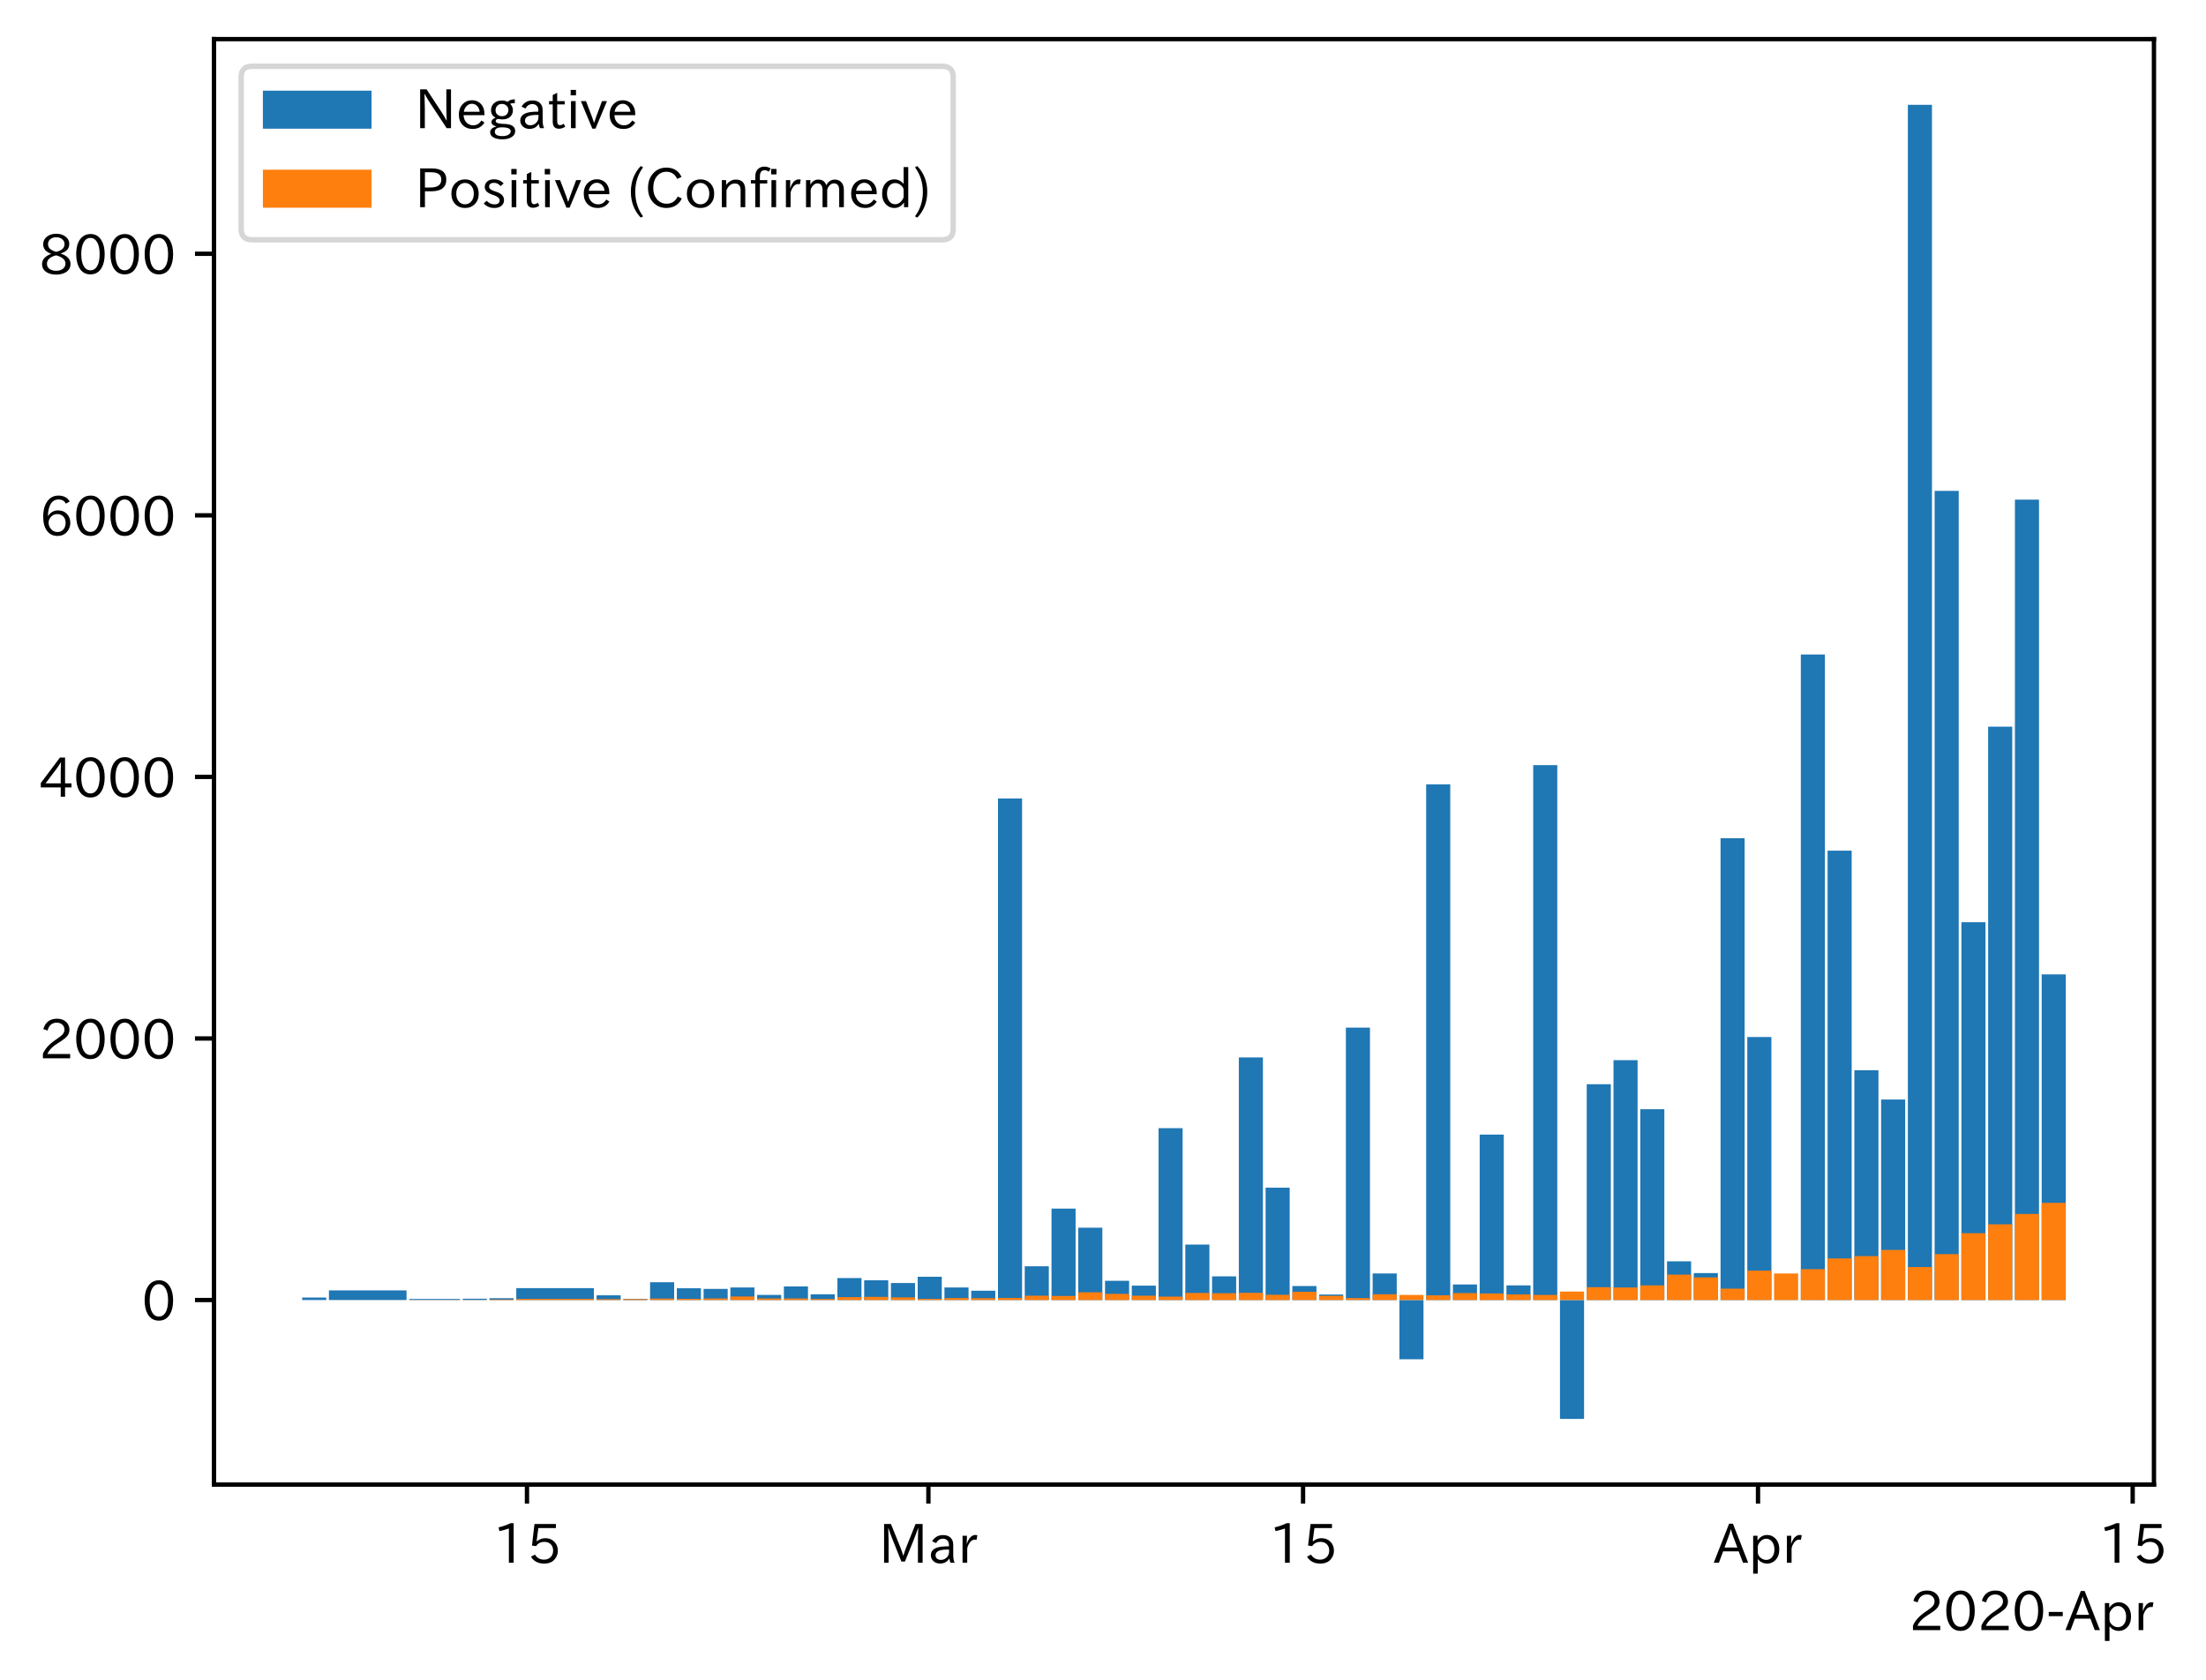 <?xml version="1.0" encoding="utf-8" standalone="no"?>
<!DOCTYPE svg PUBLIC "-//W3C//DTD SVG 1.1//EN"
  "http://www.w3.org/Graphics/SVG/1.1/DTD/svg11.dtd">
<!-- Created with matplotlib (https://matplotlib.org/) -->
<svg height="309.293pt" version="1.1" viewBox="0 0 406.096 309.293" width="406.096pt" xmlns="http://www.w3.org/2000/svg" xmlns:xlink="http://www.w3.org/1999/xlink">
 <defs>
  <style type="text/css">
*{stroke-linecap:butt;stroke-linejoin:round;}
  </style>
 </defs>
 <g id="figure_1">
  <g id="patch_1">
   <path d="M 0 309.293 
L 406.096 309.293 
L 406.096 0 
L 0 0 
z
" style="fill:#ffffff;"/>
  </g>
  <g id="axes_1">
   <g id="patch_2">
    <path d="M 39.394 273.312 
L 396.514 273.312 
L 396.514 7.2 
L 39.394 7.2 
z
" style="fill:#ffffff;"/>
   </g>
   <g id="patch_3">
    <path clip-path="url(#p97e37023d8)" d="z
" style="fill:#1f77b4;"/>
   </g>
   <g id="patch_4">
    <path clip-path="url(#p97e37023d8)" d="M 60.06 239.331 
L 55.626 239.331 
L 55.626 238.873 
L 60.06 238.873 
z
" style="fill:#1f77b4;"/>
   </g>
   <g id="patch_5">
    <path clip-path="url(#p97e37023d8)" d="M 74.84 239.331 
L 60.553 239.331 
L 60.553 237.557 
L 74.84 237.557 
z
" style="fill:#1f77b4;"/>
   </g>
   <g id="patch_6">
    <path clip-path="url(#p97e37023d8)" d="M 84.693 239.331 
L 75.332 239.331 
L 75.332 239.138 
L 84.693 239.138 
z
" style="fill:#1f77b4;"/>
   </g>
   <g id="patch_7">
    <path clip-path="url(#p97e37023d8)" d="M 89.619 239.331 
L 85.185 239.331 
L 85.185 239.09 
L 89.619 239.09 
z
" style="fill:#1f77b4;"/>
   </g>
   <g id="patch_8">
    <path clip-path="url(#p97e37023d8)" d="M 94.546 239.331 
L 90.112 239.331 
L 90.112 238.993 
L 94.546 238.993 
z
" style="fill:#1f77b4;"/>
   </g>
   <g id="patch_9">
    <path clip-path="url(#p97e37023d8)" d="M 109.325 239.331 
L 95.038 239.331 
L 95.038 237.14 
L 109.325 237.14 
z
" style="fill:#1f77b4;"/>
   </g>
   <g id="patch_10">
    <path clip-path="url(#p97e37023d8)" d="M 114.252 239.331 
L 109.818 239.331 
L 109.818 238.464 
L 114.252 238.464 
z
" style="fill:#1f77b4;"/>
   </g>
   <g id="patch_11">
    <path clip-path="url(#p97e37023d8)" d="M 119.178 239.331 
L 114.744 239.331 
L 114.744 239.114 
L 119.178 239.114 
z
" style="fill:#1f77b4;"/>
   </g>
   <g id="patch_12">
    <path clip-path="url(#p97e37023d8)" d="M 124.104 239.331 
L 119.671 239.331 
L 119.671 236.056 
L 124.104 236.056 
z
" style="fill:#1f77b4;"/>
   </g>
   <g id="patch_13">
    <path clip-path="url(#p97e37023d8)" d="M 129.031 239.331 
L 124.597 239.331 
L 124.597 237.164 
L 129.031 237.164 
z
" style="fill:#1f77b4;"/>
   </g>
   <g id="patch_14">
    <path clip-path="url(#p97e37023d8)" d="M 133.957 239.331 
L 129.524 239.331 
L 129.524 237.284 
L 133.957 237.284 
z
" style="fill:#1f77b4;"/>
   </g>
   <g id="patch_15">
    <path clip-path="url(#p97e37023d8)" d="M 138.884 239.331 
L 134.45 239.331 
L 134.45 237.019 
L 138.884 237.019 
z
" style="fill:#1f77b4;"/>
   </g>
   <g id="patch_16">
    <path clip-path="url(#p97e37023d8)" d="M 143.81 239.331 
L 139.377 239.331 
L 139.377 238.392 
L 143.81 238.392 
z
" style="fill:#1f77b4;"/>
   </g>
   <g id="patch_17">
    <path clip-path="url(#p97e37023d8)" d="M 148.737 239.331 
L 144.303 239.331 
L 144.303 236.827 
L 148.737 236.827 
z
" style="fill:#1f77b4;"/>
   </g>
   <g id="patch_18">
    <path clip-path="url(#p97e37023d8)" d="M 153.663 239.331 
L 149.229 239.331 
L 149.229 238.271 
L 153.663 238.271 
z
" style="fill:#1f77b4;"/>
   </g>
   <g id="patch_19">
    <path clip-path="url(#p97e37023d8)" d="M 158.59 239.331 
L 154.156 239.331 
L 154.156 235.286 
L 158.59 235.286 
z
" style="fill:#1f77b4;"/>
   </g>
   <g id="patch_20">
    <path clip-path="url(#p97e37023d8)" d="M 163.516 239.331 
L 159.082 239.331 
L 159.082 235.695 
L 163.516 235.695 
z
" style="fill:#1f77b4;"/>
   </g>
   <g id="patch_21">
    <path clip-path="url(#p97e37023d8)" d="M 168.443 239.331 
L 164.009 239.331 
L 164.009 236.201 
L 168.443 236.201 
z
" style="fill:#1f77b4;"/>
   </g>
   <g id="patch_22">
    <path clip-path="url(#p97e37023d8)" d="M 173.369 239.331 
L 168.935 239.331 
L 168.935 235.045 
L 173.369 235.045 
z
" style="fill:#1f77b4;"/>
   </g>
   <g id="patch_23">
    <path clip-path="url(#p97e37023d8)" d="M 178.296 239.331 
L 173.862 239.331 
L 173.862 237.019 
L 178.296 237.019 
z
" style="fill:#1f77b4;"/>
   </g>
   <g id="patch_24">
    <path clip-path="url(#p97e37023d8)" d="M 183.222 239.331 
L 178.788 239.331 
L 178.788 237.621 
L 183.222 237.621 
z
" style="fill:#1f77b4;"/>
   </g>
   <g id="patch_25">
    <path clip-path="url(#p97e37023d8)" d="M 188.149 239.331 
L 183.715 239.331 
L 183.715 146.997 
L 188.149 146.997 
z
" style="fill:#1f77b4;"/>
   </g>
   <g id="patch_26">
    <path clip-path="url(#p97e37023d8)" d="M 193.075 239.331 
L 188.641 239.331 
L 188.641 233.119 
L 193.075 233.119 
z
" style="fill:#1f77b4;"/>
   </g>
   <g id="patch_27">
    <path clip-path="url(#p97e37023d8)" d="M 198.002 239.331 
L 193.568 239.331 
L 193.568 222.501 
L 198.002 222.501 
z
" style="fill:#1f77b4;"/>
   </g>
   <g id="patch_28">
    <path clip-path="url(#p97e37023d8)" d="M 202.928 239.331 
L 198.494 239.331 
L 198.494 226.016 
L 202.928 226.016 
z
" style="fill:#1f77b4;"/>
   </g>
   <g id="patch_29">
    <path clip-path="url(#p97e37023d8)" d="M 207.854 239.331 
L 203.421 239.331 
L 203.421 235.791 
L 207.854 235.791 
z
" style="fill:#1f77b4;"/>
   </g>
   <g id="patch_30">
    <path clip-path="url(#p97e37023d8)" d="M 212.781 239.331 
L 208.347 239.331 
L 208.347 236.682 
L 212.781 236.682 
z
" style="fill:#1f77b4;"/>
   </g>
   <g id="patch_31">
    <path clip-path="url(#p97e37023d8)" d="M 217.707 239.331 
L 213.274 239.331 
L 213.274 207.694 
L 217.707 207.694 
z
" style="fill:#1f77b4;"/>
   </g>
   <g id="patch_32">
    <path clip-path="url(#p97e37023d8)" d="M 222.634 239.331 
L 218.2 239.331 
L 218.2 229.122 
L 222.634 229.122 
z
" style="fill:#1f77b4;"/>
   </g>
   <g id="patch_33">
    <path clip-path="url(#p97e37023d8)" d="M 227.56 239.331 
L 223.127 239.331 
L 223.127 234.973 
L 227.56 234.973 
z
" style="fill:#1f77b4;"/>
   </g>
   <g id="patch_34">
    <path clip-path="url(#p97e37023d8)" d="M 232.487 239.331 
L 228.053 239.331 
L 228.053 194.669 
L 232.487 194.669 
z
" style="fill:#1f77b4;"/>
   </g>
   <g id="patch_35">
    <path clip-path="url(#p97e37023d8)" d="M 237.413 239.331 
L 232.979 239.331 
L 232.979 218.649 
L 237.413 218.649 
z
" style="fill:#1f77b4;"/>
   </g>
   <g id="patch_36">
    <path clip-path="url(#p97e37023d8)" d="M 242.34 239.331 
L 237.906 239.331 
L 237.906 236.754 
L 242.34 236.754 
z
" style="fill:#1f77b4;"/>
   </g>
   <g id="patch_37">
    <path clip-path="url(#p97e37023d8)" d="M 247.266 239.331 
L 242.832 239.331 
L 242.832 238.319 
L 247.266 238.319 
z
" style="fill:#1f77b4;"/>
   </g>
   <g id="patch_38">
    <path clip-path="url(#p97e37023d8)" d="M 252.193 239.331 
L 247.759 239.331 
L 247.759 189.179 
L 252.193 189.179 
z
" style="fill:#1f77b4;"/>
   </g>
   <g id="patch_39">
    <path clip-path="url(#p97e37023d8)" d="M 257.119 239.331 
L 252.685 239.331 
L 252.685 234.443 
L 257.119 234.443 
z
" style="fill:#1f77b4;"/>
   </g>
   <g id="patch_40">
    <path clip-path="url(#p97e37023d8)" d="M 262.046 239.331 
L 257.612 239.331 
L 257.612 250.237 
L 262.046 250.237 
z
" style="fill:#1f77b4;"/>
   </g>
   <g id="patch_41">
    <path clip-path="url(#p97e37023d8)" d="M 266.972 239.331 
L 262.538 239.331 
L 262.538 144.397 
L 266.972 144.397 
z
" style="fill:#1f77b4;"/>
   </g>
   <g id="patch_42">
    <path clip-path="url(#p97e37023d8)" d="M 271.899 239.331 
L 267.465 239.331 
L 267.465 236.465 
L 271.899 236.465 
z
" style="fill:#1f77b4;"/>
   </g>
   <g id="patch_43">
    <path clip-path="url(#p97e37023d8)" d="M 276.825 239.331 
L 272.391 239.331 
L 272.391 208.874 
L 276.825 208.874 
z
" style="fill:#1f77b4;"/>
   </g>
   <g id="patch_44">
    <path clip-path="url(#p97e37023d8)" d="M 281.752 239.331 
L 277.318 239.331 
L 277.318 236.634 
L 281.752 236.634 
z
" style="fill:#1f77b4;"/>
   </g>
   <g id="patch_45">
    <path clip-path="url(#p97e37023d8)" d="M 286.678 239.331 
L 282.244 239.331 
L 282.244 140.858 
L 286.678 140.858 
z
" style="fill:#1f77b4;"/>
   </g>
   <g id="patch_46">
    <path clip-path="url(#p97e37023d8)" d="M 291.605 239.331 
L 287.171 239.331 
L 287.171 261.216 
L 291.605 261.216 
z
" style="fill:#1f77b4;"/>
   </g>
   <g id="patch_47">
    <path clip-path="url(#p97e37023d8)" d="M 296.531 239.331 
L 292.097 239.331 
L 292.097 199.604 
L 296.531 199.604 
z
" style="fill:#1f77b4;"/>
   </g>
   <g id="patch_48">
    <path clip-path="url(#p97e37023d8)" d="M 301.457 239.331 
L 297.024 239.331 
L 297.024 195.174 
L 301.457 195.174 
z
" style="fill:#1f77b4;"/>
   </g>
   <g id="patch_49">
    <path clip-path="url(#p97e37023d8)" d="M 306.384 239.331 
L 301.95 239.331 
L 301.95 204.203 
L 306.384 204.203 
z
" style="fill:#1f77b4;"/>
   </g>
   <g id="patch_50">
    <path clip-path="url(#p97e37023d8)" d="M 311.31 239.331 
L 306.877 239.331 
L 306.877 232.204 
L 311.31 232.204 
z
" style="fill:#1f77b4;"/>
   </g>
   <g id="patch_51">
    <path clip-path="url(#p97e37023d8)" d="M 316.237 239.331 
L 311.803 239.331 
L 311.803 234.371 
L 316.237 234.371 
z
" style="fill:#1f77b4;"/>
   </g>
   <g id="patch_52">
    <path clip-path="url(#p97e37023d8)" d="M 321.163 239.331 
L 316.73 239.331 
L 316.73 154.317 
L 321.163 154.317 
z
" style="fill:#1f77b4;"/>
   </g>
   <g id="patch_53">
    <path clip-path="url(#p97e37023d8)" d="M 326.09 239.331 
L 321.656 239.331 
L 321.656 190.913 
L 326.09 190.913 
z
" style="fill:#1f77b4;"/>
   </g>
   <g id="patch_54">
    <path clip-path="url(#p97e37023d8)" d="M 331.016 239.331 
L 326.582 239.331 
L 326.582 239.282 
L 331.016 239.282 
z
" style="fill:#1f77b4;"/>
   </g>
   <g id="patch_55">
    <path clip-path="url(#p97e37023d8)" d="M 335.943 239.331 
L 331.509 239.331 
L 331.509 120.489 
L 335.943 120.489 
z
" style="fill:#1f77b4;"/>
   </g>
   <g id="patch_56">
    <path clip-path="url(#p97e37023d8)" d="M 340.869 239.331 
L 336.435 239.331 
L 336.435 156.604 
L 340.869 156.604 
z
" style="fill:#1f77b4;"/>
   </g>
   <g id="patch_57">
    <path clip-path="url(#p97e37023d8)" d="M 345.796 239.331 
L 341.362 239.331 
L 341.362 197.028 
L 345.796 197.028 
z
" style="fill:#1f77b4;"/>
   </g>
   <g id="patch_58">
    <path clip-path="url(#p97e37023d8)" d="M 350.722 239.331 
L 346.288 239.331 
L 346.288 202.421 
L 350.722 202.421 
z
" style="fill:#1f77b4;"/>
   </g>
   <g id="patch_59">
    <path clip-path="url(#p97e37023d8)" d="M 355.649 239.331 
L 351.215 239.331 
L 351.215 19.296 
L 355.649 19.296 
z
" style="fill:#1f77b4;"/>
   </g>
   <g id="patch_60">
    <path clip-path="url(#p97e37023d8)" d="M 360.575 239.331 
L 356.141 239.331 
L 356.141 90.37 
L 360.575 90.37 
z
" style="fill:#1f77b4;"/>
   </g>
   <g id="patch_61">
    <path clip-path="url(#p97e37023d8)" d="M 365.502 239.331 
L 361.068 239.331 
L 361.068 169.774 
L 365.502 169.774 
z
" style="fill:#1f77b4;"/>
   </g>
   <g id="patch_62">
    <path clip-path="url(#p97e37023d8)" d="M 370.428 239.331 
L 365.994 239.331 
L 365.994 133.779 
L 370.428 133.779 
z
" style="fill:#1f77b4;"/>
   </g>
   <g id="patch_63">
    <path clip-path="url(#p97e37023d8)" d="M 375.355 239.331 
L 370.921 239.331 
L 370.921 91.983 
L 375.355 91.983 
z
" style="fill:#1f77b4;"/>
   </g>
   <g id="patch_64">
    <path clip-path="url(#p97e37023d8)" d="M 380.281 239.331 
L 375.847 239.331 
L 375.847 179.38 
L 380.281 179.38 
z
" style="fill:#1f77b4;"/>
   </g>
   <g id="patch_65">
    <path clip-path="url(#p97e37023d8)" d="z
" style="fill:#ff7f0e;"/>
   </g>
   <g id="patch_66">
    <path clip-path="url(#p97e37023d8)" d="M 60.06 239.331 
L 55.626 239.331 
L 55.626 239.331 
L 60.06 239.331 
z
" style="fill:#ff7f0e;"/>
   </g>
   <g id="patch_67">
    <path clip-path="url(#p97e37023d8)" d="M 74.84 239.331 
L 60.553 239.331 
L 60.553 239.322 
L 74.84 239.322 
z
" style="fill:#ff7f0e;"/>
   </g>
   <g id="patch_68">
    <path clip-path="url(#p97e37023d8)" d="M 84.693 239.331 
L 75.332 239.331 
L 75.332 239.306 
L 84.693 239.306 
z
" style="fill:#ff7f0e;"/>
   </g>
   <g id="patch_69">
    <path clip-path="url(#p97e37023d8)" d="M 89.619 239.331 
L 85.185 239.331 
L 85.185 239.306 
L 89.619 239.306 
z
" style="fill:#ff7f0e;"/>
   </g>
   <g id="patch_70">
    <path clip-path="url(#p97e37023d8)" d="M 94.546 239.331 
L 90.112 239.331 
L 90.112 239.234 
L 94.546 239.234 
z
" style="fill:#ff7f0e;"/>
   </g>
   <g id="patch_71">
    <path clip-path="url(#p97e37023d8)" d="M 109.325 239.331 
L 95.038 239.331 
L 95.038 239.122 
L 109.325 239.122 
z
" style="fill:#ff7f0e;"/>
   </g>
   <g id="patch_72">
    <path clip-path="url(#p97e37023d8)" d="M 114.252 239.331 
L 109.818 239.331 
L 109.818 239.162 
L 114.252 239.162 
z
" style="fill:#ff7f0e;"/>
   </g>
   <g id="patch_73">
    <path clip-path="url(#p97e37023d8)" d="M 119.178 239.331 
L 114.744 239.331 
L 114.744 239.162 
L 119.178 239.162 
z
" style="fill:#ff7f0e;"/>
   </g>
   <g id="patch_74">
    <path clip-path="url(#p97e37023d8)" d="M 124.104 239.331 
L 119.671 239.331 
L 119.671 239.066 
L 124.104 239.066 
z
" style="fill:#ff7f0e;"/>
   </g>
   <g id="patch_75">
    <path clip-path="url(#p97e37023d8)" d="M 129.031 239.331 
L 124.597 239.331 
L 124.597 239.114 
L 129.031 239.114 
z
" style="fill:#ff7f0e;"/>
   </g>
   <g id="patch_76">
    <path clip-path="url(#p97e37023d8)" d="M 133.957 239.331 
L 129.524 239.331 
L 129.524 239.042 
L 133.957 239.042 
z
" style="fill:#ff7f0e;"/>
   </g>
   <g id="patch_77">
    <path clip-path="url(#p97e37023d8)" d="M 138.884 239.331 
L 134.45 239.331 
L 134.45 238.68 
L 138.884 238.68 
z
" style="fill:#ff7f0e;"/>
   </g>
   <g id="patch_78">
    <path clip-path="url(#p97e37023d8)" d="M 143.81 239.331 
L 139.377 239.331 
L 139.377 239.042 
L 143.81 239.042 
z
" style="fill:#ff7f0e;"/>
   </g>
   <g id="patch_79">
    <path clip-path="url(#p97e37023d8)" d="M 148.737 239.331 
L 144.303 239.331 
L 144.303 239.042 
L 148.737 239.042 
z
" style="fill:#ff7f0e;"/>
   </g>
   <g id="patch_80">
    <path clip-path="url(#p97e37023d8)" d="M 153.663 239.331 
L 149.229 239.331 
L 149.229 239.138 
L 153.663 239.138 
z
" style="fill:#ff7f0e;"/>
   </g>
   <g id="patch_81">
    <path clip-path="url(#p97e37023d8)" d="M 158.59 239.331 
L 154.156 239.331 
L 154.156 238.801 
L 158.59 238.801 
z
" style="fill:#ff7f0e;"/>
   </g>
   <g id="patch_82">
    <path clip-path="url(#p97e37023d8)" d="M 163.516 239.331 
L 159.082 239.331 
L 159.082 238.753 
L 163.516 238.753 
z
" style="fill:#ff7f0e;"/>
   </g>
   <g id="patch_83">
    <path clip-path="url(#p97e37023d8)" d="M 168.443 239.331 
L 164.009 239.331 
L 164.009 238.849 
L 168.443 238.849 
z
" style="fill:#ff7f0e;"/>
   </g>
   <g id="patch_84">
    <path clip-path="url(#p97e37023d8)" d="M 173.369 239.331 
L 168.935 239.331 
L 168.935 239.114 
L 173.369 239.114 
z
" style="fill:#ff7f0e;"/>
   </g>
   <g id="patch_85">
    <path clip-path="url(#p97e37023d8)" d="M 178.296 239.331 
L 173.862 239.331 
L 173.862 238.969 
L 178.296 238.969 
z
" style="fill:#ff7f0e;"/>
   </g>
   <g id="patch_86">
    <path clip-path="url(#p97e37023d8)" d="M 183.222 239.331 
L 178.788 239.331 
L 178.788 238.993 
L 183.222 238.993 
z
" style="fill:#ff7f0e;"/>
   </g>
   <g id="patch_87">
    <path clip-path="url(#p97e37023d8)" d="M 188.149 239.331 
L 183.715 239.331 
L 183.715 238.945 
L 188.149 238.945 
z
" style="fill:#ff7f0e;"/>
   </g>
   <g id="patch_88">
    <path clip-path="url(#p97e37023d8)" d="M 193.075 239.331 
L 188.641 239.331 
L 188.641 238.536 
L 193.075 238.536 
z
" style="fill:#ff7f0e;"/>
   </g>
   <g id="patch_89">
    <path clip-path="url(#p97e37023d8)" d="M 198.002 239.331 
L 193.568 239.331 
L 193.568 238.584 
L 198.002 238.584 
z
" style="fill:#ff7f0e;"/>
   </g>
   <g id="patch_90">
    <path clip-path="url(#p97e37023d8)" d="M 202.928 239.331 
L 198.494 239.331 
L 198.494 237.91 
L 202.928 237.91 
z
" style="fill:#ff7f0e;"/>
   </g>
   <g id="patch_91">
    <path clip-path="url(#p97e37023d8)" d="M 207.854 239.331 
L 203.421 239.331 
L 203.421 238.199 
L 207.854 238.199 
z
" style="fill:#ff7f0e;"/>
   </g>
   <g id="patch_92">
    <path clip-path="url(#p97e37023d8)" d="M 212.781 239.331 
L 208.347 239.331 
L 208.347 238.536 
L 212.781 238.536 
z
" style="fill:#ff7f0e;"/>
   </g>
   <g id="patch_93">
    <path clip-path="url(#p97e37023d8)" d="M 217.707 239.331 
L 213.274 239.331 
L 213.274 238.705 
L 217.707 238.705 
z
" style="fill:#ff7f0e;"/>
   </g>
   <g id="patch_94">
    <path clip-path="url(#p97e37023d8)" d="M 222.634 239.331 
L 218.2 239.331 
L 218.2 238.03 
L 222.634 238.03 
z
" style="fill:#ff7f0e;"/>
   </g>
   <g id="patch_95">
    <path clip-path="url(#p97e37023d8)" d="M 227.56 239.331 
L 223.127 239.331 
L 223.127 238.079 
L 227.56 238.079 
z
" style="fill:#ff7f0e;"/>
   </g>
   <g id="patch_96">
    <path clip-path="url(#p97e37023d8)" d="M 232.487 239.331 
L 228.053 239.331 
L 228.053 238.006 
L 232.487 238.006 
z
" style="fill:#ff7f0e;"/>
   </g>
   <g id="patch_97">
    <path clip-path="url(#p97e37023d8)" d="M 237.413 239.331 
L 232.979 239.331 
L 232.979 238.367 
L 237.413 238.367 
z
" style="fill:#ff7f0e;"/>
   </g>
   <g id="patch_98">
    <path clip-path="url(#p97e37023d8)" d="M 242.34 239.331 
L 237.906 239.331 
L 237.906 237.814 
L 242.34 237.814 
z
" style="fill:#ff7f0e;"/>
   </g>
   <g id="patch_99">
    <path clip-path="url(#p97e37023d8)" d="M 247.266 239.331 
L 242.832 239.331 
L 242.832 238.56 
L 247.266 238.56 
z
" style="fill:#ff7f0e;"/>
   </g>
   <g id="patch_100">
    <path clip-path="url(#p97e37023d8)" d="M 252.193 239.331 
L 247.759 239.331 
L 247.759 238.969 
L 252.193 238.969 
z
" style="fill:#ff7f0e;"/>
   </g>
   <g id="patch_101">
    <path clip-path="url(#p97e37023d8)" d="M 257.119 239.331 
L 252.685 239.331 
L 252.685 238.271 
L 257.119 238.271 
z
" style="fill:#ff7f0e;"/>
   </g>
   <g id="patch_102">
    <path clip-path="url(#p97e37023d8)" d="M 262.046 239.331 
L 257.612 239.331 
L 257.612 238.392 
L 262.046 238.392 
z
" style="fill:#ff7f0e;"/>
   </g>
   <g id="patch_103">
    <path clip-path="url(#p97e37023d8)" d="M 266.972 239.331 
L 262.538 239.331 
L 262.538 238.464 
L 266.972 238.464 
z
" style="fill:#ff7f0e;"/>
   </g>
   <g id="patch_104">
    <path clip-path="url(#p97e37023d8)" d="M 271.899 239.331 
L 267.465 239.331 
L 267.465 238.054 
L 271.899 238.054 
z
" style="fill:#ff7f0e;"/>
   </g>
   <g id="patch_105">
    <path clip-path="url(#p97e37023d8)" d="M 276.825 239.331 
L 272.391 239.331 
L 272.391 238.127 
L 276.825 238.127 
z
" style="fill:#ff7f0e;"/>
   </g>
   <g id="patch_106">
    <path clip-path="url(#p97e37023d8)" d="M 281.752 239.331 
L 277.318 239.331 
L 277.318 238.295 
L 281.752 238.295 
z
" style="fill:#ff7f0e;"/>
   </g>
   <g id="patch_107">
    <path clip-path="url(#p97e37023d8)" d="M 286.678 239.331 
L 282.244 239.331 
L 282.244 238.392 
L 286.678 238.392 
z
" style="fill:#ff7f0e;"/>
   </g>
   <g id="patch_108">
    <path clip-path="url(#p97e37023d8)" d="M 291.605 239.331 
L 287.171 239.331 
L 287.171 237.766 
L 291.605 237.766 
z
" style="fill:#ff7f0e;"/>
   </g>
   <g id="patch_109">
    <path clip-path="url(#p97e37023d8)" d="M 296.531 239.331 
L 292.097 239.331 
L 292.097 236.971 
L 296.531 236.971 
z
" style="fill:#ff7f0e;"/>
   </g>
   <g id="patch_110">
    <path clip-path="url(#p97e37023d8)" d="M 301.457 239.331 
L 297.024 239.331 
L 297.024 237.019 
L 301.457 237.019 
z
" style="fill:#ff7f0e;"/>
   </g>
   <g id="patch_111">
    <path clip-path="url(#p97e37023d8)" d="M 306.384 239.331 
L 301.95 239.331 
L 301.95 236.634 
L 306.384 236.634 
z
" style="fill:#ff7f0e;"/>
   </g>
   <g id="patch_112">
    <path clip-path="url(#p97e37023d8)" d="M 311.31 239.331 
L 306.877 239.331 
L 306.877 234.66 
L 311.31 234.66 
z
" style="fill:#ff7f0e;"/>
   </g>
   <g id="patch_113">
    <path clip-path="url(#p97e37023d8)" d="M 316.237 239.331 
L 311.803 239.331 
L 311.803 235.165 
L 316.237 235.165 
z
" style="fill:#ff7f0e;"/>
   </g>
   <g id="patch_114">
    <path clip-path="url(#p97e37023d8)" d="M 321.163 239.331 
L 316.73 239.331 
L 316.73 237.236 
L 321.163 237.236 
z
" style="fill:#ff7f0e;"/>
   </g>
   <g id="patch_115">
    <path clip-path="url(#p97e37023d8)" d="M 326.09 239.331 
L 321.656 239.331 
L 321.656 233.913 
L 326.09 233.913 
z
" style="fill:#ff7f0e;"/>
   </g>
   <g id="patch_116">
    <path clip-path="url(#p97e37023d8)" d="M 331.016 239.331 
L 326.582 239.331 
L 326.582 234.443 
L 331.016 234.443 
z
" style="fill:#ff7f0e;"/>
   </g>
   <g id="patch_117">
    <path clip-path="url(#p97e37023d8)" d="M 335.943 239.331 
L 331.509 239.331 
L 331.509 233.648 
L 335.943 233.648 
z
" style="fill:#ff7f0e;"/>
   </g>
   <g id="patch_118">
    <path clip-path="url(#p97e37023d8)" d="M 340.869 239.331 
L 336.435 239.331 
L 336.435 231.674 
L 340.869 231.674 
z
" style="fill:#ff7f0e;"/>
   </g>
   <g id="patch_119">
    <path clip-path="url(#p97e37023d8)" d="M 345.796 239.331 
L 341.362 239.331 
L 341.362 231.241 
L 345.796 231.241 
z
" style="fill:#ff7f0e;"/>
   </g>
   <g id="patch_120">
    <path clip-path="url(#p97e37023d8)" d="M 350.722 239.331 
L 346.288 239.331 
L 346.288 230.109 
L 350.722 230.109 
z
" style="fill:#ff7f0e;"/>
   </g>
   <g id="patch_121">
    <path clip-path="url(#p97e37023d8)" d="M 355.649 239.331 
L 351.215 239.331 
L 351.215 233.263 
L 355.649 233.263 
z
" style="fill:#ff7f0e;"/>
   </g>
   <g id="patch_122">
    <path clip-path="url(#p97e37023d8)" d="M 360.575 239.331 
L 356.141 239.331 
L 356.141 230.88 
L 360.575 230.88 
z
" style="fill:#ff7f0e;"/>
   </g>
   <g id="patch_123">
    <path clip-path="url(#p97e37023d8)" d="M 365.502 239.331 
L 361.068 239.331 
L 361.068 227.027 
L 365.502 227.027 
z
" style="fill:#ff7f0e;"/>
   </g>
   <g id="patch_124">
    <path clip-path="url(#p97e37023d8)" d="M 370.428 239.331 
L 365.994 239.331 
L 365.994 225.39 
L 370.428 225.39 
z
" style="fill:#ff7f0e;"/>
   </g>
   <g id="patch_125">
    <path clip-path="url(#p97e37023d8)" d="M 375.355 239.331 
L 370.921 239.331 
L 370.921 223.488 
L 375.355 223.488 
z
" style="fill:#ff7f0e;"/>
   </g>
   <g id="patch_126">
    <path clip-path="url(#p97e37023d8)" d="M 380.281 239.331 
L 375.847 239.331 
L 375.847 221.442 
L 380.281 221.442 
z
" style="fill:#ff7f0e;"/>
   </g>
   <g id="matplotlib.axis_1">
    <g id="xtick_1">
     <g id="line2d_1">
      <defs>
       <path d="M 0 0 
L 0 3.5 
" id="m1cbd8892a5" style="stroke:#000000;stroke-width:0.8;"/>
      </defs>
      <g>
       <use style="stroke:#000000;stroke-width:0.8;" x="97.009" xlink:href="#m1cbd8892a5" y="273.312"/>
      </g>
     </g>
     <g id="text_1">
      <!-- 15 -->
      <defs>
       <path d="M 38.484 0.984 
L 29.688 0.984 
L 29.688 64.109 
Q 21.438 61.281 12.312 59.328 
L 10.688 66.109 
Q 23.734 69.391 32.906 73.922 
L 38.484 73.922 
z
" id="IPAexGothic-49"/>
       <path d="M 18.406 40.672 
Q 25.531 46.297 33.938 46.297 
Q 44 46.297 50.641 39.5 
Q 56.844 33.016 56.844 23.391 
Q 56.844 14.656 51.516 8.016 
Q 44.828 -0.484 31.734 -0.484 
Q 14.984 -0.484 7.328 12.25 
L 14.656 16.062 
Q 20.453 6.781 31.453 6.781 
Q 38.531 6.781 43.266 11.188 
Q 48.141 15.828 48.141 23.484 
Q 48.141 30.719 43.844 35.016 
Q 39.359 39.5 32.125 39.5 
Q 21.969 39.5 16.75 31.688 
L 9.234 32.672 
L 13.812 72.406 
L 53.219 72.406 
L 53.219 64.891 
L 20.953 64.891 
L 17.719 40.672 
z
" id="IPAexGothic-53"/>
      </defs>
      <g transform="translate(90.71 287.803)scale(0.1 -0.1)">
       <use xlink:href="#IPAexGothic-49"/>
       <use x="62.988" xlink:href="#IPAexGothic-53"/>
      </g>
     </g>
    </g>
    <g id="xtick_2">
     <g id="line2d_2">
      <g>
       <use style="stroke:#000000;stroke-width:0.8;" x="170.906" xlink:href="#m1cbd8892a5" y="273.312"/>
      </g>
     </g>
     <g id="text_2">
      <!-- Mar -->
      <defs>
       <path d="M 80.422 0.984 
L 71.828 0.984 
L 71.828 39.594 
Q 71.828 51.266 72.406 64.594 
L 72.016 64.594 
Q 68.062 53.266 63.531 41.797 
L 47.906 3.266 
L 41.406 3.266 
L 25.641 42.578 
Q 20.75 54.781 17.625 64.703 
L 17.234 64.703 
Q 17.828 48.922 17.828 39.891 
L 17.828 0.984 
L 9.516 0.984 
L 9.516 72.406 
L 22.125 72.406 
L 39.109 30.375 
Q 42.141 23 44.828 14.156 
L 45.125 14.156 
Q 47.312 22.125 50.531 30.172 
L 67.438 72.406 
L 80.422 72.406 
z
" id="IPAexGothic-77"/>
       <path d="M 49.312 0.984 
L 41.75 0.984 
Q 39.984 4.734 39.547 8.688 
L 39.203 8.688 
Q 33.547 -0.391 22.312 -0.391 
Q 14.594 -0.391 9.719 4.5 
Q 5.422 8.797 5.422 14.984 
Q 5.422 30.422 32.031 31.203 
L 38.719 31.391 
L 38.719 33.984 
Q 38.719 39.203 35.75 42.188 
Q 32.625 45.312 27.734 45.312 
Q 19.344 45.312 15.141 37.156 
L 7.719 40.578 
Q 14.656 52 27.938 52 
Q 37.109 52 42.047 46.875 
Q 46.625 42.281 46.625 33.891 
L 46.625 15.578 
Q 46.625 6.25 49.312 0.984 
z
M 38.922 25.391 
L 33.453 25.297 
Q 14.109 24.859 14.109 14.891 
Q 14.109 11.375 16.406 9.078 
Q 19.234 6.297 23.828 6.297 
Q 30.219 6.297 34.906 10.984 
Q 38.922 15.141 38.922 21 
z
" id="IPAexGothic-97"/>
       <path d="M 36.078 51.812 
L 34.578 43.266 
Q 32.906 43.609 31.594 43.609 
Q 25.828 43.609 22.078 38.188 
Q 17.391 31.344 17.391 26.172 
L 17.391 0.984 
L 8.797 0.984 
L 8.797 50.781 
L 16.891 50.781 
L 16.5 35.984 
L 16.703 35.984 
Q 22.219 52.203 32.766 52.203 
Q 34.469 52.203 36.078 51.812 
z
" id="IPAexGothic-114"/>
      </defs>
      <g transform="translate(161.797 287.803)scale(0.1 -0.1)">
       <use xlink:href="#IPAexGothic-77"/>
       <use x="90.186" xlink:href="#IPAexGothic-97"/>
       <use x="145.166" xlink:href="#IPAexGothic-114"/>
      </g>
     </g>
    </g>
    <g id="xtick_3">
     <g id="line2d_3">
      <g>
       <use style="stroke:#000000;stroke-width:0.8;" x="239.877" xlink:href="#m1cbd8892a5" y="273.312"/>
      </g>
     </g>
     <g id="text_3">
      <!-- 15 -->
      <g transform="translate(233.578 287.803)scale(0.1 -0.1)">
       <use xlink:href="#IPAexGothic-49"/>
       <use x="62.988" xlink:href="#IPAexGothic-53"/>
      </g>
     </g>
    </g>
    <g id="xtick_4">
     <g id="line2d_4">
      <g>
       <use style="stroke:#000000;stroke-width:0.8;" x="323.627" xlink:href="#m1cbd8892a5" y="273.312"/>
      </g>
     </g>
     <g id="text_4">
      <!-- Apr -->
      <defs>
       <path d="M 63.375 0.984 
L 53.812 0.984 
L 45.906 22.016 
L 17.188 22.016 
L 9.422 0.984 
L -0.094 0.984 
L 28.219 72.906 
L 35.297 72.906 
z
M 43.406 29.109 
L 36.188 48.094 
Q 33.203 56.062 31.688 62.5 
L 31.391 62.5 
Q 29.641 55.672 26.812 48.094 
L 19.734 29.109 
z
" id="IPAexGothic-65"/>
       <path d="M 16.797 42 
Q 23.828 52.203 34.469 52.203 
Q 43.266 52.203 49.562 45.906 
Q 56.891 38.578 56.891 25.688 
Q 56.891 13.141 49.656 5.812 
Q 43.359 -0.484 34.375 -0.484 
Q 24.516 -0.484 17.281 7.766 
L 17.281 -19 
L 8.797 -19 
L 8.797 50.781 
L 16.797 50.781 
z
M 17.281 30.469 
L 17.281 20.172 
Q 17.281 14.016 23.688 9.375 
Q 27.984 6.297 32.906 6.297 
Q 38.578 6.297 42.578 10.297 
Q 47.906 15.578 47.906 25.484 
Q 47.906 34.375 43.5 39.984 
Q 39.109 45.312 32.812 45.312 
Q 25.875 45.312 20.906 38.812 
Q 17.281 34.125 17.281 30.469 
z
" id="IPAexGothic-112"/>
      </defs>
      <g transform="translate(315.484 287.803)scale(0.1 -0.1)">
       <use xlink:href="#IPAexGothic-65"/>
       <use x="63.721" xlink:href="#IPAexGothic-112"/>
       <use x="125.83" xlink:href="#IPAexGothic-114"/>
      </g>
     </g>
    </g>
    <g id="xtick_5">
     <g id="line2d_5">
      <g>
       <use style="stroke:#000000;stroke-width:0.8;" x="392.597" xlink:href="#m1cbd8892a5" y="273.312"/>
      </g>
     </g>
     <g id="text_5">
      <!-- 15 -->
      <g transform="translate(386.299 287.803)scale(0.1 -0.1)">
       <use xlink:href="#IPAexGothic-49"/>
       <use x="62.988" xlink:href="#IPAexGothic-53"/>
      </g>
     </g>
    </g>
    <g id="text_6">
     <!-- 2020-Apr -->
     <defs>
      <path d="M 57.172 0.984 
L 6.984 0.984 
L 6.984 9.281 
Q 12.891 23.047 29.594 34.422 
L 32.375 36.281 
Q 40.922 42.141 43.609 45.406 
Q 46.688 49.266 46.688 53.812 
Q 46.688 58.938 43.062 62.547 
Q 39.062 66.547 32.562 66.547 
Q 19.531 66.547 15.484 52 
L 7.766 54.781 
Q 13.328 73.828 33.062 73.828 
Q 43.844 73.828 50.25 67.438 
Q 55.859 61.672 55.859 53.516 
Q 55.859 47.469 52.25 42.531 
Q 48.922 37.75 36.969 30.281 
L 34.859 29 
Q 19.625 19.578 15.281 8.891 
L 57.172 8.891 
z
" id="IPAexGothic-50"/>
      <path d="M 31.844 73.828 
Q 45.016 73.828 52.094 61.625 
Q 57.719 51.953 57.719 36.625 
Q 57.719 21.438 52.094 11.578 
Q 45.125 -0.484 31.5 -0.484 
Q 17.922 -0.484 10.938 11.578 
Q 5.328 21.438 5.328 36.719 
Q 5.328 58.016 15.625 67.719 
Q 22.172 73.828 31.844 73.828 
z
M 31.5 66.656 
Q 23.688 66.656 19.188 58.734 
Q 14.594 50.734 14.594 36.625 
Q 14.594 22.75 19.094 14.797 
Q 23.641 6.984 31.5 6.984 
Q 40.922 6.984 45.453 18.016 
Q 48.438 25.344 48.438 37.109 
Q 48.438 50.875 43.844 58.734 
Q 39.203 66.656 31.5 66.656 
z
" id="IPAexGothic-48"/>
      <path d="M 30.766 26.609 
L 4.984 26.609 
L 4.984 34.422 
L 30.766 34.422 
z
" id="IPAexGothic-45"/>
     </defs>
     <g transform="translate(351.456 300.193)scale(0.1 -0.1)">
      <use xlink:href="#IPAexGothic-50"/>
      <use x="62.988" xlink:href="#IPAexGothic-48"/>
      <use x="125.977" xlink:href="#IPAexGothic-50"/>
      <use x="188.965" xlink:href="#IPAexGothic-48"/>
      <use x="251.953" xlink:href="#IPAexGothic-45"/>
      <use x="287.744" xlink:href="#IPAexGothic-65"/>
      <use x="351.465" xlink:href="#IPAexGothic-112"/>
      <use x="413.574" xlink:href="#IPAexGothic-114"/>
     </g>
    </g>
   </g>
   <g id="matplotlib.axis_2">
    <g id="ytick_1">
     <g id="line2d_6">
      <defs>
       <path d="M 0 0 
L -3.5 0 
" id="m780fad0037" style="stroke:#000000;stroke-width:0.8;"/>
      </defs>
      <g>
       <use style="stroke:#000000;stroke-width:0.8;" x="39.394" xlink:href="#m780fad0037" y="239.331"/>
      </g>
     </g>
     <g id="text_7">
      <!-- 0 -->
      <g transform="translate(26.095 243.076)scale(0.1 -0.1)">
       <use xlink:href="#IPAexGothic-48"/>
      </g>
     </g>
    </g>
    <g id="ytick_2">
     <g id="line2d_7">
      <g>
       <use style="stroke:#000000;stroke-width:0.8;" x="39.394" xlink:href="#m780fad0037" y="191.178"/>
      </g>
     </g>
     <g id="text_8">
      <!-- 2000 -->
      <g transform="translate(7.2 194.923)scale(0.1 -0.1)">
       <use xlink:href="#IPAexGothic-50"/>
       <use x="62.988" xlink:href="#IPAexGothic-48"/>
       <use x="125.977" xlink:href="#IPAexGothic-48"/>
       <use x="188.965" xlink:href="#IPAexGothic-48"/>
      </g>
     </g>
    </g>
    <g id="ytick_3">
     <g id="line2d_8">
      <g>
       <use style="stroke:#000000;stroke-width:0.8;" x="39.394" xlink:href="#m780fad0037" y="143.025"/>
      </g>
     </g>
     <g id="text_9">
      <!-- 4000 -->
      <defs>
       <path d="M 59.578 18.109 
L 47.797 18.109 
L 47.797 0.984 
L 39.797 0.984 
L 39.797 18.109 
L 3.078 18.109 
L 3.078 26.125 
L 38.375 73.094 
L 47.797 73.094 
L 47.797 25.531 
L 59.578 25.531 
z
M 40.281 64.203 
L 39.984 64.203 
Q 35.594 57.125 31.297 51.312 
L 11.859 25.531 
L 39.797 25.531 
L 39.797 49.125 
Q 39.797 54.391 40.281 64.203 
z
" id="IPAexGothic-52"/>
      </defs>
      <g transform="translate(7.2 146.77)scale(0.1 -0.1)">
       <use xlink:href="#IPAexGothic-52"/>
       <use x="62.988" xlink:href="#IPAexGothic-48"/>
       <use x="125.977" xlink:href="#IPAexGothic-48"/>
       <use x="188.965" xlink:href="#IPAexGothic-48"/>
      </g>
     </g>
    </g>
    <g id="ytick_4">
     <g id="line2d_9">
      <g>
       <use style="stroke:#000000;stroke-width:0.8;" x="39.394" xlink:href="#m780fad0037" y="94.872"/>
      </g>
     </g>
     <g id="text_10">
      <!-- 6000 -->
      <defs>
       <path d="M 16.5 36.375 
Q 23.578 46.578 34.906 46.578 
Q 45.406 46.578 51.812 39.266 
Q 57.422 32.906 57.422 23.781 
Q 57.422 13.812 51.125 6.781 
Q 44.578 -0.484 34.031 -0.484 
Q 21.484 -0.484 14.406 9.078 
Q 7.516 18.406 7.516 34.812 
Q 7.516 53.516 15.828 64.203 
Q 23.344 73.828 35.5 73.828 
Q 49.859 73.828 56.391 62.891 
L 49.219 58.984 
Q 45.219 66.656 35.938 66.656 
Q 17.484 66.656 16.109 36.375 
z
M 33.453 39.797 
Q 26.312 39.797 21.625 34.469 
Q 17.438 29.688 17.438 24.078 
Q 17.438 18.062 21.141 13.188 
Q 26.125 6.688 33.734 6.688 
Q 41.703 6.688 45.953 13.188 
Q 48.828 17.625 48.828 23.484 
Q 48.828 30.375 45.016 34.812 
Q 40.625 39.797 33.453 39.797 
z
" id="IPAexGothic-54"/>
      </defs>
      <g transform="translate(7.2 98.617)scale(0.1 -0.1)">
       <use xlink:href="#IPAexGothic-54"/>
       <use x="62.988" xlink:href="#IPAexGothic-48"/>
       <use x="125.977" xlink:href="#IPAexGothic-48"/>
       <use x="188.965" xlink:href="#IPAexGothic-48"/>
      </g>
     </g>
    </g>
    <g id="ytick_5">
     <g id="line2d_10">
      <g>
       <use style="stroke:#000000;stroke-width:0.8;" x="39.394" xlink:href="#m780fad0037" y="46.719"/>
      </g>
     </g>
     <g id="text_11">
      <!-- 8000 -->
      <defs>
       <path d="M 39.703 37.891 
Q 57.812 31.734 57.812 18.703 
Q 57.812 8.453 48.438 3.078 
Q 41.609 -0.875 31.5 -0.875 
Q 21.344 -0.875 14.5 3.078 
Q 5.422 8.297 5.422 18.406 
Q 5.422 31.062 22.016 37.203 
L 22.016 37.5 
Q 7.516 42.719 7.516 54.828 
Q 7.516 64.062 15.328 69.625 
Q 21.969 74.312 31.547 74.312 
Q 42.234 74.312 48.922 68.797 
Q 55.516 63.578 55.516 55.719 
Q 55.516 42.281 39.703 38.188 
z
M 31.594 41.016 
Q 46.828 44.625 46.828 55.125 
Q 46.828 61.188 41.797 64.844 
Q 37.703 67.922 31.5 67.922 
Q 25.094 67.922 20.797 64.5 
Q 16.406 60.891 16.406 55.031 
Q 16.406 49.219 21.094 45.703 
Q 23.344 43.891 26.906 42.531 
Q 31 40.875 31.594 41.016 
z
M 30.906 34.516 
Q 14.406 30.172 14.406 19 
Q 14.406 12.109 20.516 8.688 
Q 25.094 6.109 31.391 6.109 
Q 40.234 6.109 45.016 10.891 
Q 48.531 14.406 48.531 19.531 
Q 48.531 24.906 43.656 28.906 
Q 40.766 31.156 36.719 32.812 
Q 31.984 34.719 30.906 34.516 
z
" id="IPAexGothic-56"/>
      </defs>
      <g transform="translate(7.2 50.464)scale(0.1 -0.1)">
       <use xlink:href="#IPAexGothic-56"/>
       <use x="62.988" xlink:href="#IPAexGothic-48"/>
       <use x="125.977" xlink:href="#IPAexGothic-48"/>
       <use x="188.965" xlink:href="#IPAexGothic-48"/>
      </g>
     </g>
    </g>
   </g>
   <g id="patch_127">
    <path d="M 39.394 273.312 
L 39.394 7.2 
" style="fill:none;stroke:#000000;stroke-linecap:square;stroke-linejoin:miter;stroke-width:0.8;"/>
   </g>
   <g id="patch_128">
    <path d="M 396.514 273.312 
L 396.514 7.2 
" style="fill:none;stroke:#000000;stroke-linecap:square;stroke-linejoin:miter;stroke-width:0.8;"/>
   </g>
   <g id="patch_129">
    <path d="M 39.394 273.312 
L 396.514 273.312 
" style="fill:none;stroke:#000000;stroke-linecap:square;stroke-linejoin:miter;stroke-width:0.8;"/>
   </g>
   <g id="patch_130">
    <path d="M 39.394 7.2 
L 396.514 7.2 
" style="fill:none;stroke:#000000;stroke-linecap:square;stroke-linejoin:miter;stroke-width:0.8;"/>
   </g>
   <g id="legend_1">
    <g id="patch_131">
     <path d="M 46.394 44.141 
L 173.469 44.141 
Q 175.469 44.141 175.469 42.141 
L 175.469 14.2 
Q 175.469 12.2 173.469 12.2 
L 46.394 12.2 
Q 44.394 12.2 44.394 14.2 
L 44.394 42.141 
Q 44.394 44.141 46.394 44.141 
z
" style="fill:#ffffff;opacity:0.8;stroke:#cccccc;stroke-linejoin:miter;"/>
    </g>
    <g id="patch_132">
     <path d="M 48.394 23.691 
L 68.394 23.691 
L 68.394 16.691 
L 48.394 16.691 
z
" style="fill:#1f77b4;"/>
    </g>
    <g id="text_12">
     <!-- Negative -->
     <defs>
      <path d="M 66.312 0.984 
L 58.297 0.984 
L 26.516 49.219 
Q 22.906 54.688 17.828 64.016 
L 17.438 64.016 
L 17.625 59.328 
Q 18.109 43.797 18.109 38.578 
L 18.109 0.984 
L 9.516 0.984 
L 9.516 72.406 
L 21.344 72.406 
L 48.641 30.906 
Q 53.953 22.609 58.016 15.094 
L 58.406 15.094 
Q 57.719 29.641 57.719 38.578 
L 57.719 72.406 
L 66.312 72.406 
z
" id="IPAexGothic-78"/>
      <path d="M 13.484 24.906 
Q 13.922 16.266 18.891 11.281 
Q 23.969 6.203 31.203 6.203 
Q 40.719 6.203 46.297 15.094 
L 51.906 11.375 
Q 44.828 -0.484 30.172 -0.484 
Q 19.094 -0.484 11.969 6.594 
Q 4.781 13.812 4.781 25.641 
Q 4.781 38.188 12.312 45.703 
Q 19 52.391 29 52.391 
Q 38.422 52.391 44.781 46.188 
Q 51.906 38.969 51.906 26.906 
L 51.906 24.906 
z
M 43.062 31.203 
Q 42.328 37.984 38.281 41.891 
Q 34.281 45.906 28.812 45.906 
Q 22.469 45.906 17.969 40.484 
Q 14.891 36.812 13.969 31.203 
z
" id="IPAexGothic-101"/>
      <path d="M 20.797 17.969 
Q 15.719 17.531 15.719 14.062 
Q 15.719 9.578 27.547 8.984 
L 33.297 8.688 
Q 51.609 7.766 51.609 -4.594 
Q 51.609 -10.938 45.703 -14.984 
Q 39.359 -19.578 28.031 -19.578 
Q 17.781 -19.578 11.531 -16.062 
Q 5.516 -12.641 5.516 -6.688 
Q 5.516 1.312 16.797 3.859 
L 16.797 4.203 
Q 7.906 6.453 7.906 12.156 
Q 7.906 17.438 15.531 20.266 
Q 7.125 24.609 7.125 34.078 
Q 7.125 41.406 12.016 46.297 
Q 17.625 51.906 27.156 51.906 
Q 33.203 51.906 37.844 49.266 
Q 41.406 53.953 50.922 54.109 
L 50.922 47.078 
Q 44.344 46.922 42.234 45.906 
Q 47.406 40.828 47.406 33.891 
Q 47.406 27 42.719 22.266 
Q 37.5 17.094 28.328 17.094 
Q 24.422 17.094 20.797 17.969 
z
M 27.094 45.609 
Q 22.016 45.609 18.703 42.281 
Q 15.438 39.016 15.438 34.078 
Q 15.438 29.25 18.5 26.312 
Q 21.828 23 27.438 23 
Q 32.719 23 35.891 26.219 
Q 39.109 29.391 39.109 34.422 
Q 39.109 39.016 35.891 42.188 
Q 32.516 45.609 27.094 45.609 
z
M 27.391 2.484 
Q 14.109 2.484 14.109 -5.719 
Q 14.109 -13.672 28.125 -13.672 
Q 37.156 -13.672 41.219 -9.469 
Q 43.312 -7.516 43.312 -4.891 
Q 43.312 2.484 27.391 2.484 
z
" id="IPAexGothic-103"/>
      <path d="M 33.203 3.766 
Q 27.641 -0.094 21.828 -0.094 
Q 10.203 -0.094 10.203 12.984 
L 10.203 44.672 
L 3.422 44.672 
L 3.422 50.781 
L 10.203 50.781 
L 10.203 61.969 
L 18.406 66.062 
L 18.406 50.781 
L 32.234 50.781 
L 32.234 44.672 
L 18.406 44.672 
L 18.406 14.156 
Q 18.406 6.5 23.641 6.5 
Q 27.156 6.5 30.328 9.188 
z
" id="IPAexGothic-116"/>
      <path d="M 18.406 61.375 
L 8.594 61.375 
L 8.594 71.391 
L 18.406 71.391 
z
M 17.781 0.984 
L 9.188 0.984 
L 9.188 50.781 
L 17.781 50.781 
z
" id="IPAexGothic-105"/>
      <path d="M 48.484 50.781 
L 27.297 0.094 
L 21.484 0.094 
L 0.391 50.781 
L 9.812 50.781 
L 20.906 21.688 
L 23.781 13.188 
L 24.516 10.984 
L 24.812 10.984 
Q 25.641 13.812 28.469 21.688 
L 39.312 50.781 
z
" id="IPAexGothic-118"/>
     </defs>
     <g transform="translate(76.394 23.691)scale(0.1 -0.1)">
      <use xlink:href="#IPAexGothic-78"/>
      <use x="75.977" xlink:href="#IPAexGothic-101"/>
      <use x="132.861" xlink:href="#IPAexGothic-103"/>
      <use x="188.379" xlink:href="#IPAexGothic-97"/>
      <use x="243.359" xlink:href="#IPAexGothic-116"/>
      <use x="277.979" xlink:href="#IPAexGothic-105"/>
      <use x="304.98" xlink:href="#IPAexGothic-118"/>
      <use x="353.564" xlink:href="#IPAexGothic-101"/>
     </g>
    </g>
    <g id="patch_133">
     <path d="M 48.394 38.241 
L 68.394 38.241 
L 68.394 31.241 
L 48.394 31.241 
z
" style="fill:#ff7f0e;"/>
    </g>
    <g id="text_13">
     <!-- Positive (Confirmed) -->
     <defs>
      <path d="M 9.516 72.406 
L 30.328 72.406 
Q 57.625 72.406 57.625 51.906 
Q 57.625 30.219 29.781 30.219 
L 18.312 30.219 
L 18.312 0.984 
L 9.516 0.984 
z
M 18.312 37.203 
L 28.125 37.203 
Q 48.438 37.203 48.438 51.812 
Q 48.438 65.328 29.594 65.328 
L 18.312 65.328 
z
" id="IPAexGothic-80"/>
      <path d="M 29.984 52.203 
Q 40.531 52.203 47.75 45.125 
Q 55.172 37.703 55.172 25.594 
Q 55.172 13.875 47.906 6.594 
Q 40.766 -0.484 29.984 -0.484 
Q 19.188 -0.484 12.203 6.5 
Q 4.891 13.766 4.891 25.875 
Q 4.891 37.703 12.312 45.125 
Q 19.391 52.203 29.984 52.203 
z
M 29.984 45.609 
Q 23.734 45.609 19.391 41.109 
Q 13.875 35.594 13.875 25.781 
Q 13.875 16.109 19.281 10.688 
Q 23.688 6.297 29.984 6.297 
Q 36.422 6.297 40.766 10.797 
Q 46.188 16.219 46.188 26.125 
Q 46.188 35.453 40.672 41.109 
Q 36.188 45.609 29.984 45.609 
z
" id="IPAexGothic-111"/>
      <path d="M 34.906 39.797 
Q 30.281 45.797 23.188 45.797 
Q 13.922 45.797 13.922 38.672 
Q 13.922 33.641 23.922 30.375 
L 27.203 29.297 
Q 41.406 24.656 41.406 13.969 
Q 41.406 6.781 35.5 2.688 
Q 30.812 -0.484 23.391 -0.484 
Q 11.969 -0.484 4 7.859 
L 9.422 12.797 
Q 15.578 6.203 23.688 6.203 
Q 33.297 6.203 33.297 13.672 
Q 33.297 19.344 22.703 23.094 
L 19.281 24.266 
Q 5.906 28.953 5.906 37.984 
Q 5.906 43.703 9.812 47.609 
Q 14.5 52.297 22.703 52.297 
Q 33.688 52.297 40.719 44.672 
z
" id="IPAexGothic-115"/>
      <path id="IPAexGothic-32"/>
      <path d="M 30.125 -15.875 
L 25.828 -18.219 
Q 7.625 1.078 7.625 29.297 
Q 7.625 57.469 25.828 76.703 
L 30.125 74.422 
Q 15.719 55.031 15.719 29.391 
Q 15.719 3.172 30.125 -15.875 
z
" id="IPAexGothic-40"/>
      <path d="M 68.016 17 
Q 65.328 10.844 60.297 6.688 
Q 51.766 -0.484 39.984 -0.484 
Q 24.812 -0.484 14.984 10.203 
Q 5.906 20.219 5.906 36.422 
Q 5.906 53.219 15.828 63.719 
Q 25.297 73.828 39.594 73.828 
Q 59.578 73.828 67.531 56.688 
L 59.516 52.984 
Q 53.516 66.219 39.703 66.219 
Q 29.547 66.219 22.703 58.5 
Q 15.531 50.25 15.531 36.281 
Q 15.531 24.219 21.625 16.5 
Q 28.766 7.375 40.047 7.375 
Q 54 7.375 60.594 20.609 
z
" id="IPAexGothic-67"/>
      <path d="M 52 0.984 
L 43.406 0.984 
L 43.406 31.891 
Q 43.406 44.578 32.906 44.578 
Q 22.312 44.578 17.391 31.891 
L 17.391 0.984 
L 8.797 0.984 
L 8.797 50.781 
L 16.797 50.781 
L 16.797 41.797 
Q 23.828 51.812 34.719 51.812 
Q 52 51.812 52 32.375 
z
" id="IPAexGothic-110"/>
      <path d="M 38.375 72.219 
L 34.812 66.312 
Q 31.109 69.094 27.203 69.094 
Q 18.5 69.094 18.5 57.375 
L 18.5 50.781 
L 32.078 50.781 
L 32.078 44.672 
L 18.5 44.672 
L 18.5 0.984 
L 10.016 0.984 
L 10.016 44.672 
L 1.906 44.672 
L 1.906 50.781 
L 10.016 50.781 
L 10.016 57.172 
Q 10.016 65.438 13.922 70.062 
Q 18.75 75.688 26.703 75.688 
Q 33.062 75.688 38.375 72.219 
z
" id="IPAexGothic-102"/>
      <path d="M 78.469 0.984 
L 69.875 0.984 
L 69.875 32.172 
Q 69.875 44.828 60.109 44.828 
Q 55.469 44.828 51.609 40.531 
Q 48.875 37.453 47.797 32.859 
L 47.797 0.984 
L 39.203 0.984 
L 39.203 32.281 
Q 39.203 44.828 29.984 44.828 
Q 25.094 44.828 21.391 40.531 
Q 17.391 36.031 17.391 31.891 
L 17.391 0.984 
L 8.797 0.984 
L 8.797 50.781 
L 16.797 50.781 
L 16.797 42.188 
Q 21.734 51.812 31.688 51.812 
Q 42.578 51.812 46.188 41.359 
Q 51.609 51.812 61.766 51.812 
Q 69.969 51.812 74.562 46 
Q 78.469 41.219 78.469 32.375 
z
" id="IPAexGothic-109"/>
      <path d="M 52.984 0.984 
L 45.172 0.984 
L 45.172 9.672 
Q 38.141 -0.484 27.391 -0.484 
Q 18.453 -0.484 12.312 5.812 
Q 4.891 13.188 4.891 25.984 
Q 4.891 38.531 12.062 45.906 
Q 18.266 52.203 27.391 52.203 
Q 37.25 52.203 44.484 43.891 
L 44.484 74.906 
L 52.984 74.906 
z
M 44.484 20.359 
L 44.484 32.766 
Q 44.484 37.703 38.375 42.281 
Q 34.078 45.406 28.953 45.406 
Q 23.188 45.406 19.188 41.406 
Q 13.875 36.078 13.875 26.219 
Q 13.875 17.328 18.266 11.719 
Q 22.516 6.391 28.859 6.391 
Q 36.281 6.391 41.5 13.672 
Q 44.484 17.719 44.484 20.359 
z
" id="IPAexGothic-100"/>
      <path d="M 7.281 76.703 
Q 25.594 57.375 25.594 29.297 
Q 25.594 1.172 7.281 -18.219 
L 2.984 -15.875 
Q 17.484 3.375 17.484 29.391 
Q 17.484 54.828 2.984 74.422 
z
" id="IPAexGothic-41"/>
     </defs>
     <g transform="translate(76.394 38.241)scale(0.1 -0.1)">
      <use xlink:href="#IPAexGothic-80"/>
      <use x="62.109" xlink:href="#IPAexGothic-111"/>
      <use x="122.51" xlink:href="#IPAexGothic-115"/>
      <use x="168.701" xlink:href="#IPAexGothic-105"/>
      <use x="195.703" xlink:href="#IPAexGothic-116"/>
      <use x="230.322" xlink:href="#IPAexGothic-105"/>
      <use x="257.324" xlink:href="#IPAexGothic-118"/>
      <use x="305.908" xlink:href="#IPAexGothic-101"/>
      <use x="362.793" xlink:href="#IPAexGothic-32"/>
      <use x="389.795" xlink:href="#IPAexGothic-40"/>
      <use x="423.096" xlink:href="#IPAexGothic-67"/>
      <use x="495.605" xlink:href="#IPAexGothic-111"/>
      <use x="556.006" xlink:href="#IPAexGothic-110"/>
      <use x="616.406" xlink:href="#IPAexGothic-102"/>
      <use x="647.021" xlink:href="#IPAexGothic-105"/>
      <use x="674.023" xlink:href="#IPAexGothic-114"/>
      <use x="711.035" xlink:href="#IPAexGothic-109"/>
      <use x="798.145" xlink:href="#IPAexGothic-101"/>
      <use x="855.029" xlink:href="#IPAexGothic-100"/>
      <use x="917.432" xlink:href="#IPAexGothic-41"/>
     </g>
    </g>
   </g>
  </g>
 </g>
 <defs>
  <clipPath id="p97e37023d8">
   <rect height="266.112" width="357.12" x="39.394" y="7.2"/>
  </clipPath>
 </defs>
</svg>
